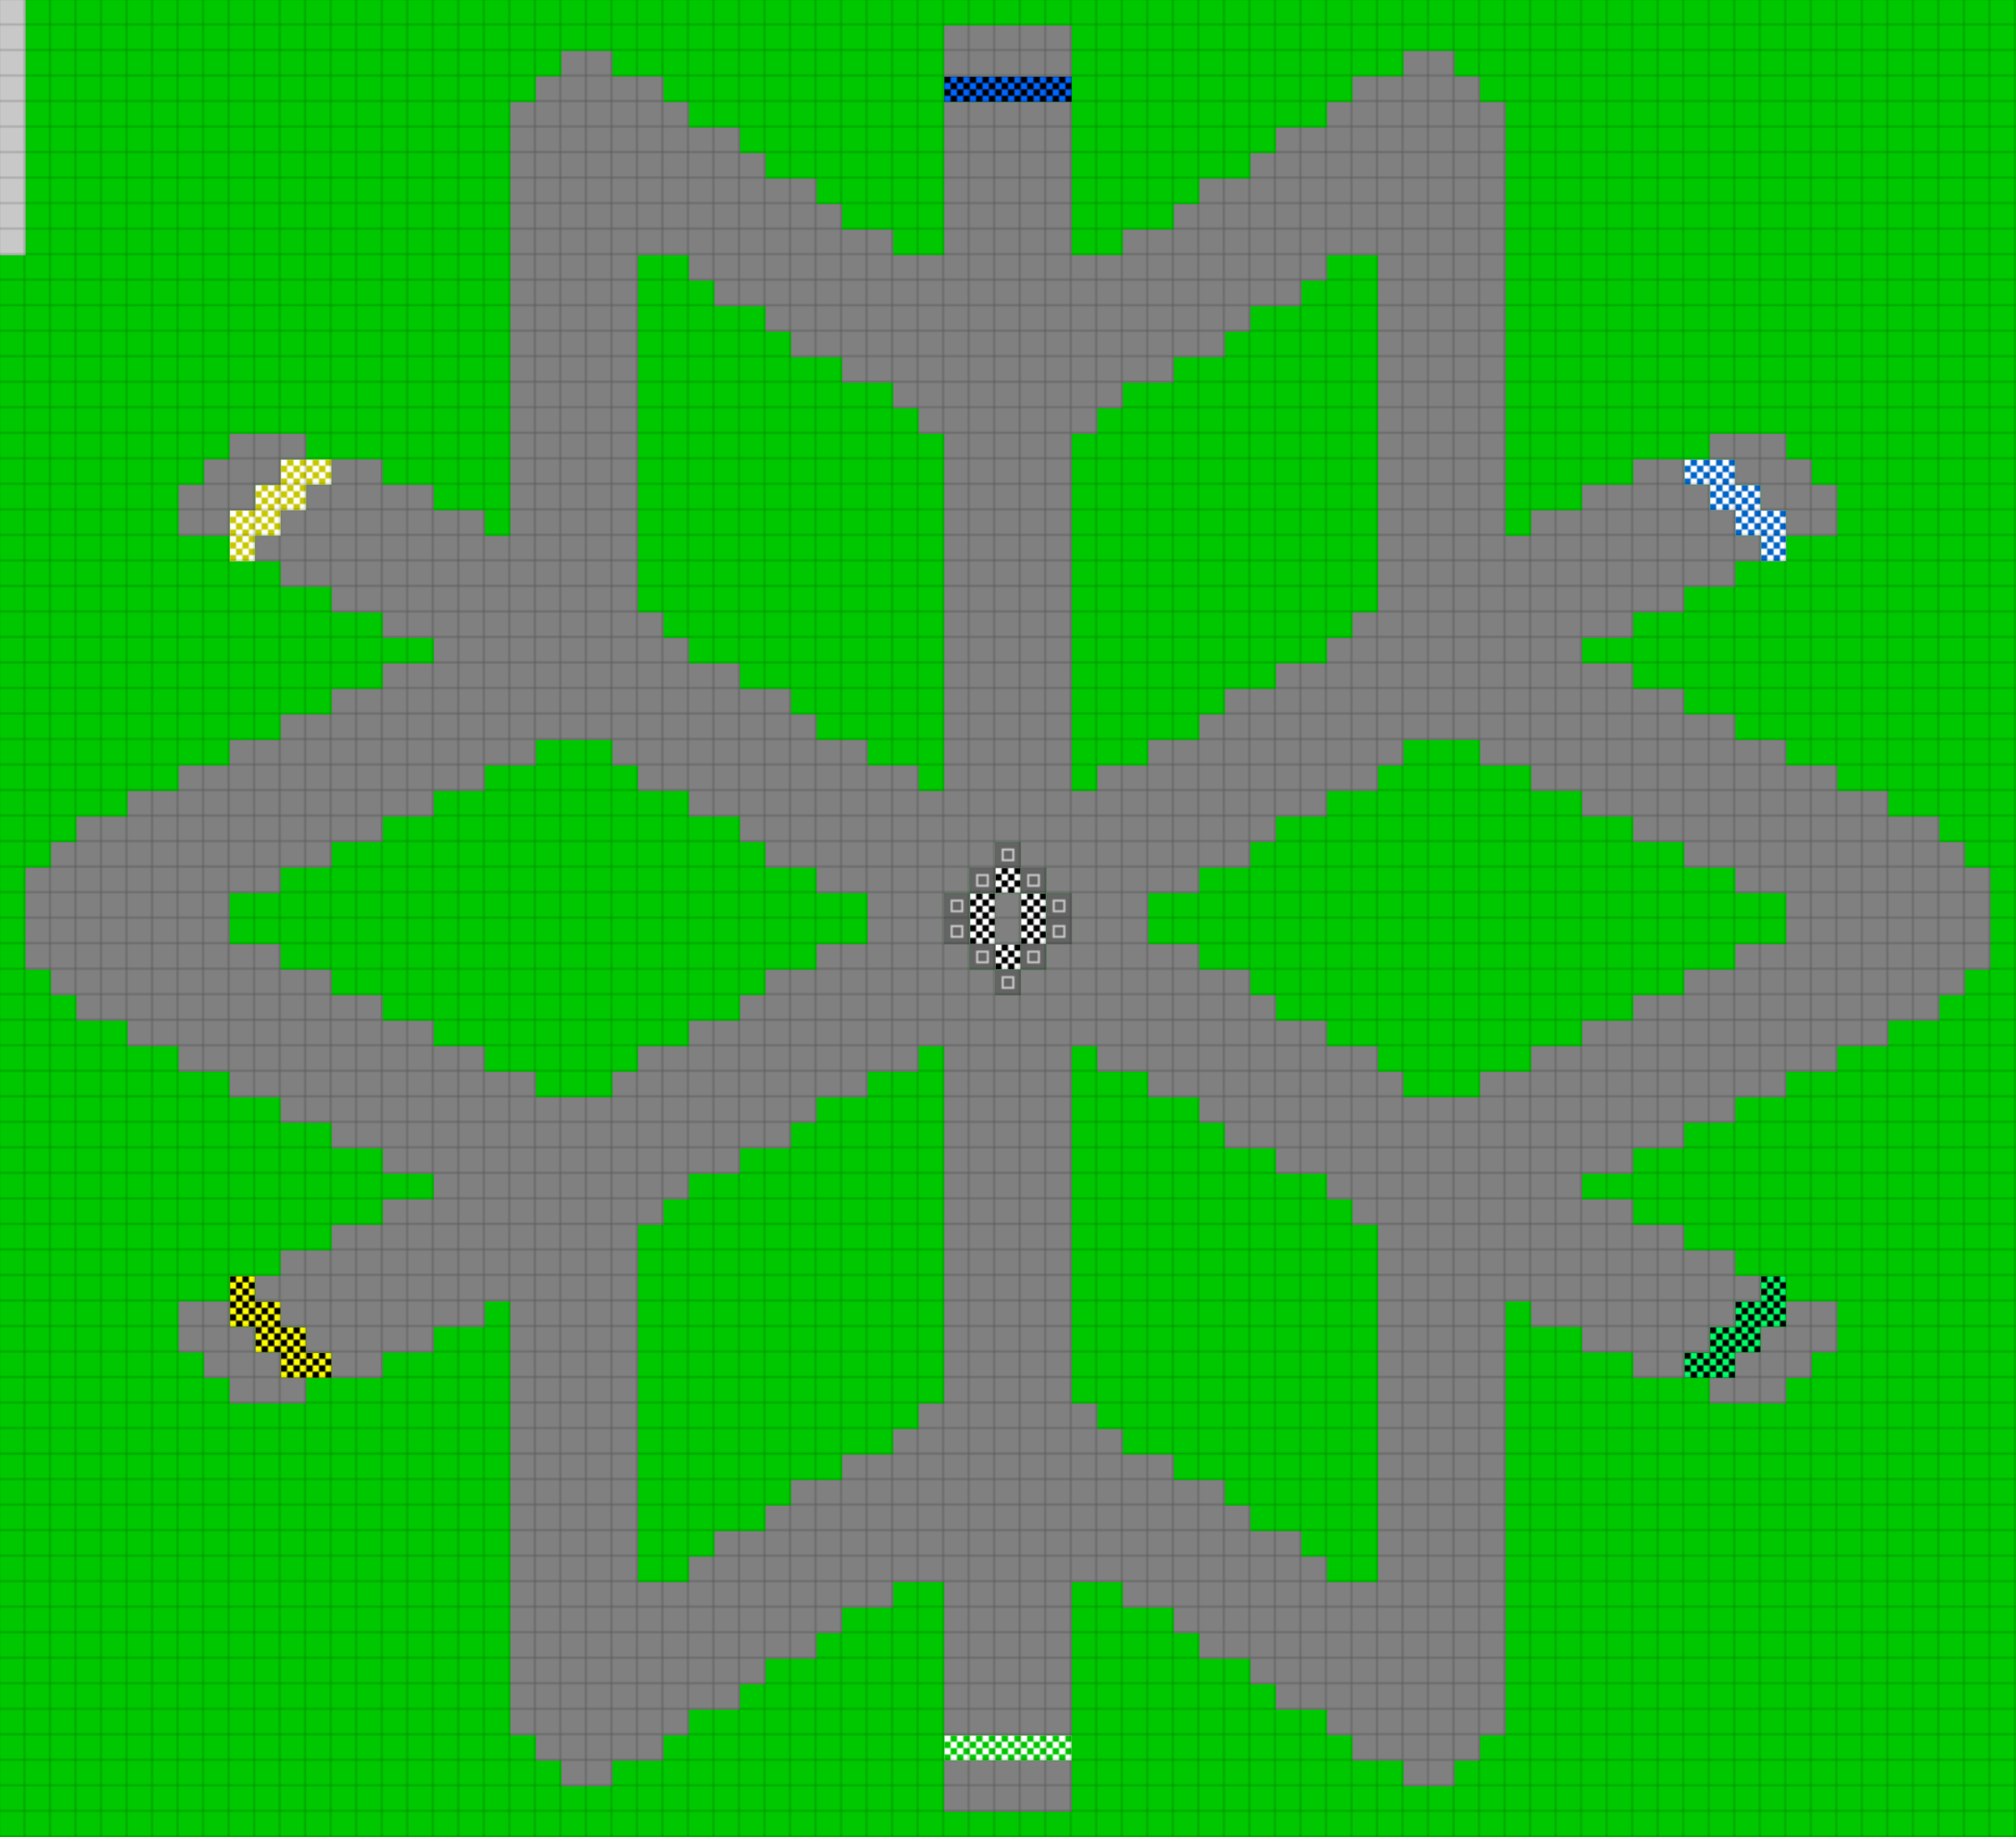 <svg height="864" width="948" id="mapSvgView" xmlns:xlink="http://www.w3.org/1999/xlink" version="1.1" xmlns="http://www.w3.org/2000/svg"> <defs> <style type="text/css"> .grass {fill: rgb(0, 200, 0);} .road {fill: rgb(128, 128, 128);} .start {fill: url(#startPattern)} .finish {fill: url(#finishPattern)} .mud {fill: rgb(100, 70, 0);} .sand {fill: rgb(230, 230, 115);} .water {fill: blue;} .earth {fill: brown;} .night {fill: black;} .parc {fill: rgb(200, 200, 200);} .cp1color {fill: rgb(0, 102, 255);} .cp2color {fill: rgb(0, 100, 200);} .cp3color {fill: rgb(0, 255, 102);} .cp4color {fill: rgb(0, 200, 0);} .cp5color {fill: rgb(255, 255, 0);} .cp6color {fill: rgb(200, 200, 0);} .cp7color {fill: rgb(255, 0, 0);} .cp8color {fill: rgb(200, 0, 0);} .cp9color {fill: rgb(255, 0, 255);} .cp1 {fill: url(#cp1pattern);} .cp2 {fill: url(#cp2pattern);} .cp3 {fill: url(#cp3pattern);} .cp4 {fill: url(#cp4pattern);} .cp5 {fill: url(#cp5pattern);} .cp6 {fill: url(#cp6pattern);} .cp7 {fill: url(#cp7pattern);} .cp8 {fill: url(#cp8pattern);} .cp9 {fill: url(#cp9pattern);} .primaryColor {fill: rgb(0, 255, 102);} </style> <pattern y="0" x="0" height="12" width="12" patternUnits="userSpaceOnUse" id="grid"> <line stroke-width="1" stroke="black" y2="12" x2="12" y1="0" x1="12"></line> <line stroke-width="1" stroke="black" y2="12" x2="12" y1="12" x1="0"></line> </pattern> <pattern y="0" x="0" height="12" width="12" patternUnits="userSpaceOnUse" id="finishPattern"> <rect fill="black" height="12" width="12" y="0" x="0"></rect> <path fill="white" d="M0,0L3,0L3,3L0,3L0,0M6,0L9,0L9,3L6,3L6,0M3,3L6,3L6,6L3,6L3,3M9,3L12,3L12,6L9,6L9,3"></path> <path fill="white" d="M0,6L3,6L3,9L0,9L0,6M6,6L9,6L9,9L6,9L6,6M3,9L6,9L6,12L3,12L3,9M9,9L12,9L12,12L9,12L9,9"></path> </pattern> <pattern y="0" x="0" height="12" width="12" patternUnits="userSpaceOnUse" id="startPattern"> <rect fill="rgb(100,100,100)" height="12" width="12" y="0" x="0"></rect> <rect stroke-width="1" stroke="rgb(200,200,200)" fill="none" height="5" width="5" y="3.5" x="3.5"></rect> &gt; </pattern> <pattern y="0" x="0" height="12" width="12" patternUnits="userSpaceOnUse" id="cp1pattern"> <rect class="cp1color" height="12" width="12" y="0" x="0"></rect> <path fill="black" d="M0,0L3,0L3,3L0,3L0,0M6,0L9,0L9,3L6,3L6,0M3,3L6,3L6,6L3,6L3,3M9,3L12,3L12,6L9,6L9,3"></path> <path fill="black" d="M0,6L3,6L3,9L0,9L0,6M6,6L9,6L9,9L6,9L6,6M3,9L6,9L6,12L3,12L3,9M9,9L12,9L12,12L9,12L9,9"></path> </pattern> <pattern y="0" x="0" height="12" width="12" patternUnits="userSpaceOnUse" id="cp2pattern"> <rect class="cp2color" height="12" width="12" y="0" x="0"></rect> <path fill="white" d="M0,0L3,0L3,3L0,3L0,0M6,0L9,0L9,3L6,3L6,0M3,3L6,3L6,6L3,6L3,3M9,3L12,3L12,6L9,6L9,3"></path> <path fill="white" d="M0,6L3,6L3,9L0,9L0,6M6,6L9,6L9,9L6,9L6,6M3,9L6,9L6,12L3,12L3,9M9,9L12,9L12,12L9,12L9,9"></path> </pattern> <pattern y="0" x="0" height="12" width="12" patternUnits="userSpaceOnUse" id="cp3pattern"> <rect class="cp3color" height="12" width="12" y="0" x="0"></rect> <path fill="black" d="M0,0L3,0L3,3L0,3L0,0M6,0L9,0L9,3L6,3L6,0M3,3L6,3L6,6L3,6L3,3M9,3L12,3L12,6L9,6L9,3"></path> <path fill="black" d="M0,6L3,6L3,9L0,9L0,6M6,6L9,6L9,9L6,9L6,6M3,9L6,9L6,12L3,12L3,9M9,9L12,9L12,12L9,12L9,9"></path> </pattern> <pattern y="0" x="0" height="12" width="12" patternUnits="userSpaceOnUse" id="cp4pattern"> <rect class="cp4color" height="12" width="12" y="0" x="0"></rect> <path fill="white" d="M0,0L3,0L3,3L0,3L0,0M6,0L9,0L9,3L6,3L6,0M3,3L6,3L6,6L3,6L3,3M9,3L12,3L12,6L9,6L9,3"></path> <path fill="white" d="M0,6L3,6L3,9L0,9L0,6M6,6L9,6L9,9L6,9L6,6M3,9L6,9L6,12L3,12L3,9M9,9L12,9L12,12L9,12L9,9"></path> </pattern> <pattern y="0" x="0" height="12" width="12" patternUnits="userSpaceOnUse" id="cp5pattern"> <rect class="cp5color" height="12" width="12" y="0" x="0"></rect> <path fill="black" d="M0,0L3,0L3,3L0,3L0,0M6,0L9,0L9,3L6,3L6,0M3,3L6,3L6,6L3,6L3,3M9,3L12,3L12,6L9,6L9,3"></path> <path fill="black" d="M0,6L3,6L3,9L0,9L0,6M6,6L9,6L9,9L6,9L6,6M3,9L6,9L6,12L3,12L3,9M9,9L12,9L12,12L9,12L9,9"></path> </pattern> <pattern y="0" x="0" height="12" width="12" patternUnits="userSpaceOnUse" id="cp6pattern"> <rect class="cp6color" height="12" width="12" y="0" x="0"></rect> <path fill="white" d="M0,0L3,0L3,3L0,3L0,0M6,0L9,0L9,3L6,3L6,0M3,3L6,3L6,6L3,6L3,3M9,3L12,3L12,6L9,6L9,3"></path> <path fill="white" d="M0,6L3,6L3,9L0,9L0,6M6,6L9,6L9,9L6,9L6,6M3,9L6,9L6,12L3,12L3,9M9,9L12,9L12,12L9,12L9,9"></path> </pattern> <pattern y="0" x="0" height="12" width="12" patternUnits="userSpaceOnUse" id="cp7pattern"> <rect class="cp7color" height="12" width="12" y="0" x="0"></rect> <path fill="black" d="M0,0L3,0L3,3L0,3L0,0M6,0L9,0L9,3L6,3L6,0M3,3L6,3L6,6L3,6L3,3M9,3L12,3L12,6L9,6L9,3"></path> <path fill="black" d="M0,6L3,6L3,9L0,9L0,6M6,6L9,6L9,9L6,9L6,6M3,9L6,9L6,12L3,12L3,9M9,9L12,9L12,12L9,12L9,9"></path> </pattern> <pattern y="0" x="0" height="12" width="12" patternUnits="userSpaceOnUse" id="cp8pattern"> <rect class="cp8color" height="12" width="12" y="0" x="0"></rect> <path fill="white" d="M0,0L3,0L3,3L0,3L0,0M6,0L9,0L9,3L6,3L6,0M3,3L6,3L6,6L3,6L3,3M9,3L12,3L12,6L9,6L9,3"></path> <path fill="white" d="M0,6L3,6L3,9L0,9L0,6M6,6L9,6L9,9L6,9L6,6M3,9L6,9L6,12L3,12L3,9M9,9L12,9L12,12L9,12L9,9"></path> </pattern> <pattern y="0" x="0" height="12" width="12" patternUnits="userSpaceOnUse" id="cp9pattern"> <rect class="cp9color" height="12" width="12" y="0" x="0"></rect> <path fill="black" d="M0,0L3,0L3,3L0,3L0,0M6,0L9,0L9,3L6,3L6,0M3,3L6,3L6,6L3,6L3,3M9,3L12,3L12,6L9,6L9,3"></path> <path fill="black" d="M0,6L3,6L3,9L0,9L0,6M6,6L9,6L9,9L6,9L6,6M3,9L6,9L6,12L3,12L3,9M9,9L12,9L12,12L9,12L9,9"></path> </pattern> </defs> <rect height="100%" width="100%" y="0" x="0" class="grass" id="mainfill"></rect> <g id="paths"><path class="cp1" d="M444,36L444,36L504,36L504,48L444,48Z"></path><path class="cp2" d="M792,216L792,216L816,216L816,228L828,228L828,240L840,240L840,264L828,264L828,252L816,252L816,240L804,240L804,228L792,228Z"></path><path class="cp3" d="M828,600L828,600L840,600L840,624L828,624L828,636L816,636L816,648L792,648L792,636L804,636L804,624L816,624L816,612L828,612Z"></path><path class="cp4" d="M444,816L444,816L504,816L504,828L444,828Z"></path><path class="cp5" d="M108,600L108,600L120,600L120,612L132,612L132,624L144,624L144,636L156,636L156,648L132,648L132,636L120,636L120,624L108,624Z"></path><path class="cp6" d="M132,216L132,216L156,216L156,228L144,228L144,240L132,240L132,252L120,252L120,264L108,264L108,240L120,240L120,228L132,228Z"></path><path class="parc" d="M0,0L0,0L12,0L12,120L0,120Z"></path><path class="road" d="M444,12L444,12L504,12L504,36L444,36L444,12M264,24L264,24L288,24L288,36L312,36L312,48L324,48L324,60L348,60L348,72L360,72L360,84L384,84L384,96L396,96L396,108L420,108L420,120L444,120L444,48L504,48L504,120L528,120L528,108L552,108L552,96L564,96L564,84L588,84L588,72L600,72L600,60L624,60L624,48L636,48L636,36L660,36L660,24L684,24L684,36L696,36L696,48L708,48L708,252L720,252L720,240L744,240L744,228L768,228L768,216L792,216L792,228L804,228L804,240L816,240L816,252L828,252L828,264L816,264L816,276L792,276L792,288L768,288L768,300L744,300L744,312L768,312L768,324L792,324L792,336L816,336L816,348L840,348L840,360L864,360L864,372L888,372L888,384L912,384L912,396L924,396L924,408L936,408L936,456L924,456L924,468L912,468L912,480L888,480L888,492L864,492L864,504L840,504L840,516L816,516L816,528L792,528L792,540L768,540L768,552L744,552L744,564L768,564L768,576L792,576L792,588L816,588L816,600L828,600L828,612L816,612L816,624L804,624L804,636L792,636L792,648L768,648L768,636L744,636L744,624L720,624L720,612L708,612L708,816L696,816L696,828L684,828L684,840L660,840L660,828L636,828L636,816L624,816L624,804L600,804L600,792L588,792L588,780L564,780L564,768L552,768L552,756L528,756L528,744L504,744L504,816L444,816L444,744L420,744L420,756L396,756L396,768L384,768L384,780L360,780L360,792L348,792L348,804L324,804L324,816L312,816L312,828L288,828L288,840L264,840L264,828L252,828L252,816L240,816L240,612L228,612L228,624L204,624L204,636L180,636L180,648L156,648L156,636L144,636L144,624L132,624L132,612L120,612L120,600L132,600L132,588L156,588L156,576L180,576L180,564L204,564L204,552L180,552L180,540L156,540L156,528L132,528L132,516L108,516L108,504L84,504L84,492L60,492L60,480L36,480L36,468L24,468L24,456L12,456L12,408L24,408L24,396L36,396L36,384L60,384L60,372L84,372L84,360L108,360L108,348L132,348L132,336L156,336L156,324L180,324L180,312L204,312L204,300L180,300L180,288L156,288L156,276L132,276L132,264L120,264L120,252L132,252L132,240L144,240L144,228L156,228L156,216L180,216L180,228L204,228L204,240L228,240L228,252L240,252L240,48L252,48L252,36L264,36L264,24M312,120L312,120L300,120L300,288L312,288L312,300L324,300L324,312L348,312L348,324L372,324L372,336L384,336L384,348L408,348L408,360L432,360L432,372L444,372L444,204L432,204L432,192L420,192L420,180L396,180L396,168L372,168L372,156L360,156L360,144L336,144L336,132L324,132L324,120L312,120M636,120L636,120L624,120L624,132L612,132L612,144L588,144L588,156L576,156L576,168L552,168L552,180L528,180L528,192L516,192L516,204L504,204L504,372L516,372L516,360L540,360L540,348L564,348L564,336L576,336L576,324L600,324L600,312L624,312L624,300L636,300L636,288L648,288L648,120L636,120M108,204L108,204L144,204L144,216L132,216L132,228L120,228L120,240L108,240L108,252L84,252L84,228L96,228L96,216L108,216L108,204M804,204L804,204L840,204L840,216L852,216L852,228L864,228L864,252L840,252L840,240L828,240L828,228L816,228L816,216L804,216L804,204M264,348L264,348L252,348L252,360L228,360L228,372L204,372L204,384L180,384L180,396L156,396L156,408L132,408L132,420L108,420L108,444L132,444L132,456L156,456L156,468L180,468L180,480L204,480L204,492L228,492L228,504L252,504L252,516L288,516L288,504L300,504L300,492L324,492L324,480L348,480L348,468L360,468L360,456L384,456L384,444L408,444L408,420L384,420L384,408L360,408L360,396L348,396L348,384L324,384L324,372L300,372L300,360L288,360L288,348L264,348M672,348L672,348L660,348L660,360L648,360L648,372L624,372L624,384L600,384L600,396L588,396L588,408L564,408L564,420L540,420L540,444L564,444L564,456L588,456L588,468L600,468L600,480L624,480L624,492L648,492L648,504L660,504L660,516L696,516L696,504L720,504L720,492L744,492L744,480L768,480L768,468L792,468L792,456L816,456L816,444L840,444L840,420L816,420L816,408L792,408L792,396L768,396L768,384L744,384L744,372L720,372L720,360L696,360L696,348L672,348M480,396L480,396L468,396L468,408L456,408L456,420L444,420L444,444L456,444L456,456L468,456L468,468L480,468L480,456L492,456L492,444L504,444L504,420L492,420L492,408L480,408L480,396M468,420L468,420L480,420L480,444L468,444L468,420M444,492L444,492L432,492L432,504L408,504L408,516L384,516L384,528L372,528L372,540L348,540L348,552L324,552L324,564L312,564L312,576L300,576L300,744L324,744L324,732L336,732L336,720L360,720L360,708L372,708L372,696L396,696L396,684L420,684L420,672L432,672L432,660L444,660L444,492M516,492L516,492L504,492L504,660L516,660L516,672L528,672L528,684L552,684L552,696L576,696L576,708L588,708L588,720L612,720L612,732L624,732L624,744L648,744L648,576L636,576L636,564L624,564L624,552L600,552L600,540L576,540L576,528L564,528L564,516L540,516L540,504L516,504L516,492M84,612L84,612L108,612L108,624L120,624L120,636L132,636L132,648L144,648L144,660L108,660L108,648L96,648L96,636L84,636L84,612M840,612L840,612L864,612L864,636L852,636L852,648L840,648L840,660L804,660L804,648L816,648L816,636L828,636L828,624L840,624L840,612M444,828L444,828L504,828L504,852L444,852Z"></path><path class="start" d="M468,396L468,396L480,396L480,408L468,408L468,396M480,408L480,408L492,408L492,420L480,420L480,408M468,408L468,408L468,420L456,420L456,408L468,408M456,420L456,420L456,444L444,444L444,420L456,420M492,420L492,420L504,420L504,444L492,444L492,420M456,444L456,444L468,444L468,456L456,456L456,444M492,444L492,444L492,456L480,456L480,444L492,444M468,456L468,456L480,456L480,468L468,468Z"></path><path class="finish" d="M468,408L468,408L480,408L480,420L468,420L468,408M480,420L480,420L492,420L492,444L480,444L480,420M468,420L468,420L468,444L456,444L456,420L468,420M468,444L468,444L480,444L480,456L468,456Z"></path></g> <rect opacity=".3" fill="url(#grid)" height="100%" width="100%" y="0" x="0"></rect></svg>